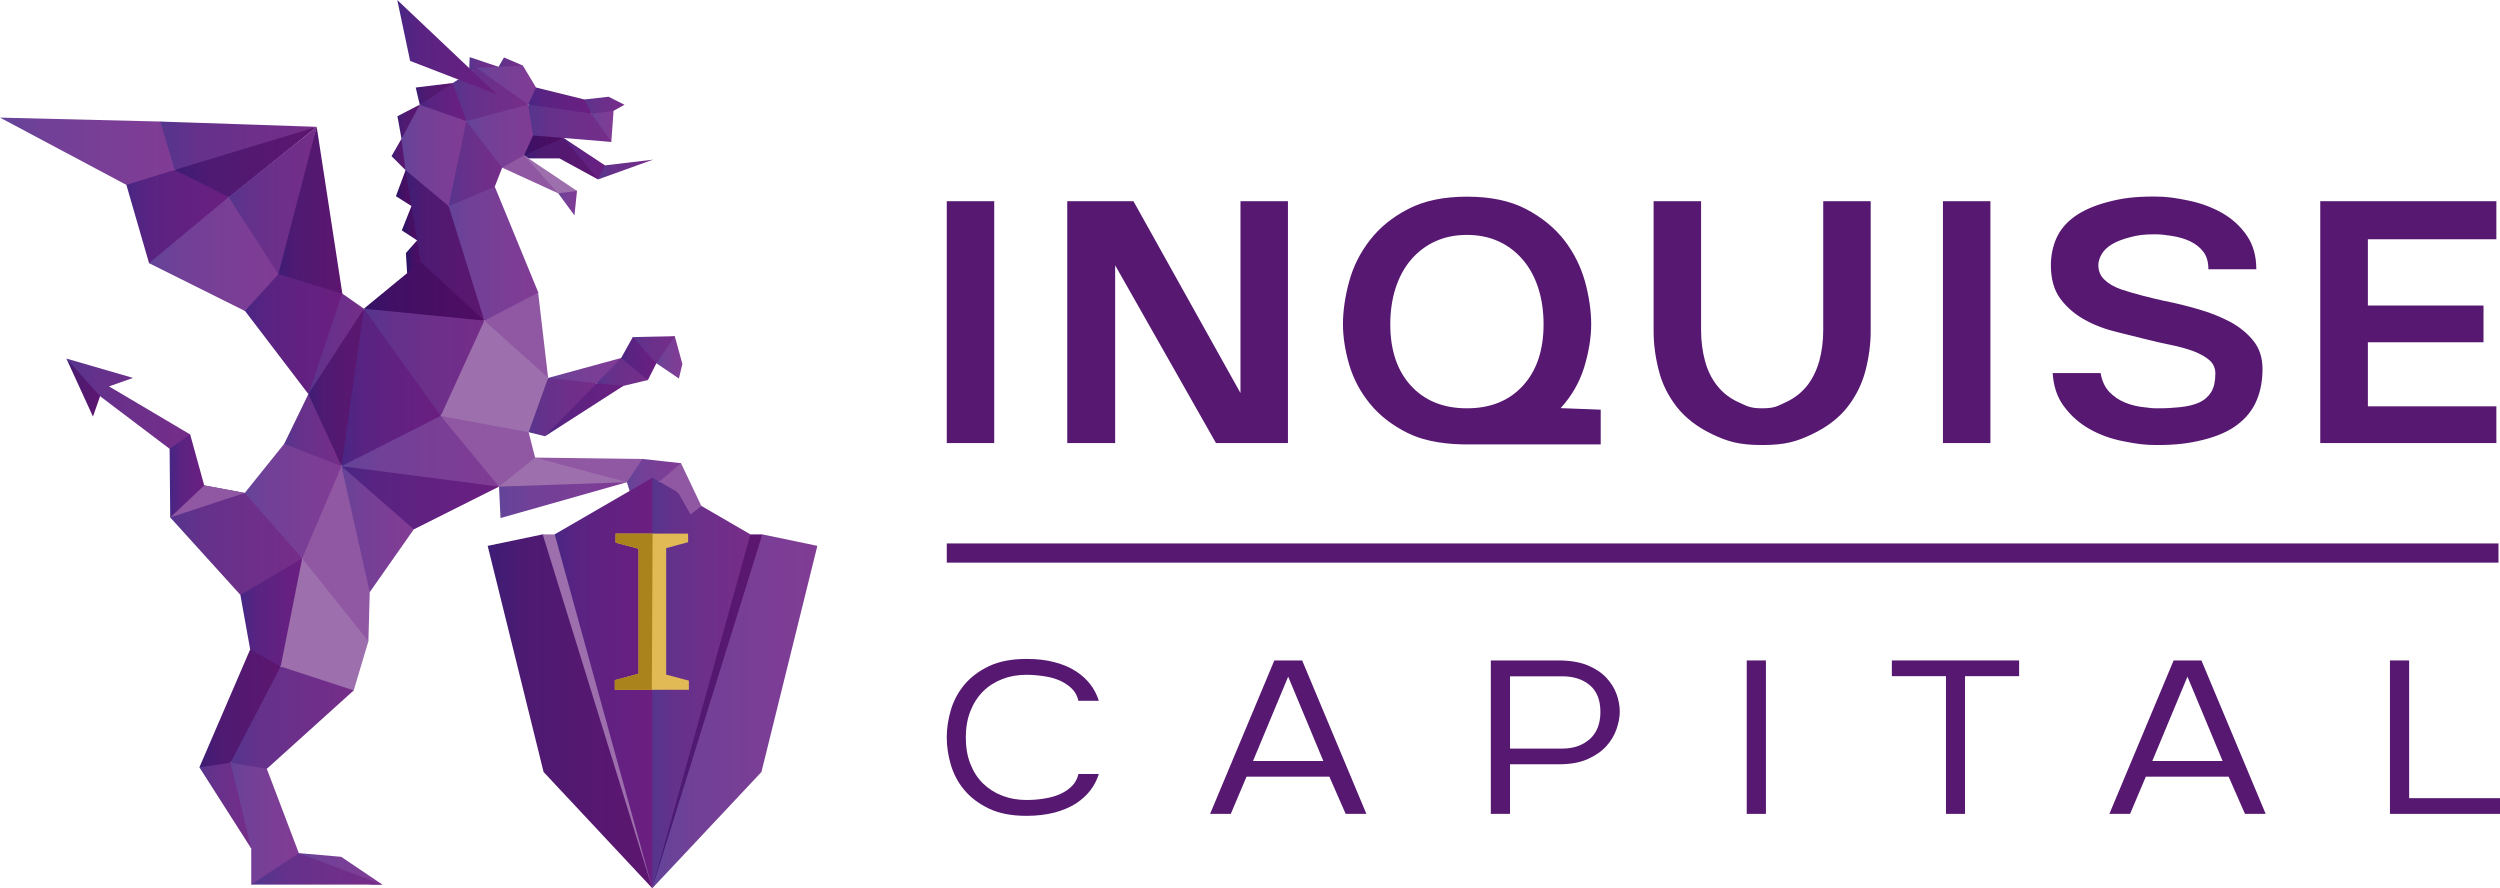 <?xml version="1.0" encoding="UTF-8"?>
<!DOCTYPE svg PUBLIC "-//W3C//DTD SVG 1.1//EN" "http://www.w3.org/Graphics/SVG/1.1/DTD/svg11.dtd">
<!-- Creator: CorelDRAW X6 -->
<svg xmlns="http://www.w3.org/2000/svg" xml:space="preserve" width="165.375mm" height="58.758mm" version="1.1" style="shape-rendering:geometricPrecision; text-rendering:geometricPrecision; image-rendering:optimizeQuality; fill-rule:evenodd; clip-rule:evenodd"
viewBox="0 0 16538 5876"
 xmlns:xlink="http://www.w3.org/1999/xlink">
 <defs>
  <style type="text/css">
   <![CDATA[
    .fil67 {fill:#EBECEC}
    .fil69 {fill:#9058A3}
    .fil70 {fill:#9D6FAD}
    .fil71 {fill:#AA831D}
    .fil0 {fill:#561871;fill-rule:nonzero}
    .fil68 {fill:#E1BA56;fill-rule:nonzero}
    .fil66 {fill:url(#id0)}
    .fil8 {fill:url(#id1)}
    .fil33 {fill:url(#id2)}
    .fil31 {fill:url(#id3)}
    .fil74 {fill:url(#id4)}
    .fil2 {fill:url(#id5)}
    .fil30 {fill:url(#id6)}
    .fil1 {fill:url(#id7)}
    .fil28 {fill:url(#id8)}
    .fil29 {fill:url(#id9)}
    .fil27 {fill:url(#id10)}
    .fil10 {fill:url(#id11)}
    .fil60 {fill:url(#id12)}
    .fil62 {fill:url(#id13)}
    .fil63 {fill:url(#id14)}
    .fil56 {fill:url(#id15)}
    .fil58 {fill:url(#id16)}
    .fil57 {fill:url(#id17)}
    .fil65 {fill:url(#id18)}
    .fil59 {fill:url(#id19)}
    .fil54 {fill:url(#id20)}
    .fil51 {fill:url(#id21)}
    .fil50 {fill:url(#id22)}
    .fil53 {fill:url(#id23)}
    .fil38 {fill:url(#id24)}
    .fil52 {fill:url(#id25)}
    .fil49 {fill:url(#id26)}
    .fil45 {fill:url(#id27)}
    .fil44 {fill:url(#id28)}
    .fil42 {fill:url(#id29)}
    .fil4 {fill:url(#id30)}
    .fil5 {fill:url(#id31)}
    .fil41 {fill:url(#id32)}
    .fil47 {fill:url(#id33)}
    .fil43 {fill:url(#id34)}
    .fil48 {fill:url(#id35)}
    .fil72 {fill:url(#id36)}
    .fil73 {fill:url(#id37)}
    .fil25 {fill:url(#id38)}
    .fil21 {fill:url(#id39)}
    .fil20 {fill:url(#id40)}
    .fil18 {fill:url(#id41)}
    .fil16 {fill:url(#id42)}
    .fil11 {fill:url(#id43)}
    .fil34 {fill:url(#id44)}
    .fil32 {fill:url(#id45)}
    .fil37 {fill:url(#id46)}
    .fil12 {fill:url(#id47)}
    .fil13 {fill:url(#id48)}
    .fil14 {fill:url(#id49)}
    .fil26 {fill:url(#id50)}
    .fil55 {fill:url(#id51)}
    .fil23 {fill:url(#id52)}
    .fil39 {fill:url(#id53)}
    .fil64 {fill:url(#id54)}
    .fil17 {fill:url(#id55)}
    .fil19 {fill:url(#id56)}
    .fil61 {fill:url(#id57)}
    .fil46 {fill:url(#id58)}
    .fil35 {fill:url(#id59)}
    .fil40 {fill:url(#id60)}
    .fil36 {fill:url(#id61)}
    .fil24 {fill:url(#id62)}
    .fil15 {fill:url(#id63)}
    .fil3 {fill:url(#id64)}
    .fil22 {fill:url(#id65)}
    .fil7 {fill:url(#id66)}
    .fil9 {fill:url(#id67)}
    .fil6 {fill:url(#id68)}
   ]]>
  </style>
  <linearGradient id="id0" gradientUnits="userSpaceOnUse" x1="2406.73" y1="1926.78" x2="3204.12" y2="1926.78">
   <stop offset="0" style="stop-color:#311366"/>
   <stop offset="0.212" style="stop-color:#401065"/>
   <stop offset="1" style="stop-color:#500D63"/>
  </linearGradient>
  <linearGradient id="id1" gradientUnits="userSpaceOnUse" xlink:href="#id0" x1="3464.76" y1="957.03" x2="3726.86" y2="957.03">
  </linearGradient>
  <linearGradient id="id2" gradientUnits="userSpaceOnUse" x1="438.56" y1="2564" x2="662.35" y2="2564">
   <stop offset="0" style="stop-color:#3D1D74"/>
   <stop offset="0.22" style="stop-color:#4D1A72"/>
   <stop offset="1" style="stop-color:#5D1670"/>
  </linearGradient>
  <linearGradient id="id3" gradientUnits="userSpaceOnUse" xlink:href="#id2" x1="1153.85" y1="1071.54" x2="2095.1" y2="1071.54">
  </linearGradient>
  <linearGradient id="id4" gradientUnits="userSpaceOnUse" xlink:href="#id2" x1="2039.77" y1="2562.97" x2="2406.73" y2="2562.97">
  </linearGradient>
  <linearGradient id="id5" gradientUnits="userSpaceOnUse" xlink:href="#id2" x1="2629.47" y1="804.91" x2="2776.67" y2="804.91">
  </linearGradient>
  <linearGradient id="id6" gradientUnits="userSpaceOnUse" xlink:href="#id2" x1="2682.44" y1="1623.08" x2="3204.12" y2="1623.08">
  </linearGradient>
  <linearGradient id="id7" gradientUnits="userSpaceOnUse" xlink:href="#id2" x1="2750.07" y1="621.42" x2="2995.39" y2="621.42">
  </linearGradient>
  <linearGradient id="id8" gradientUnits="userSpaceOnUse" xlink:href="#id2" x1="3226.32" y1="4705.58" x2="4315.31" y2="4705.58">
  </linearGradient>
  <linearGradient id="id9" gradientUnits="userSpaceOnUse" xlink:href="#id2" x1="3466.32" y1="1049.55" x2="3956.04" y2="1049.55">
  </linearGradient>
  <linearGradient id="id10" gradientUnits="userSpaceOnUse" xlink:href="#id2" x1="4315.34" y1="4705.49" x2="5042.6" y2="4705.49">
  </linearGradient>
  <linearGradient id="id11" gradientUnits="userSpaceOnUse" x1="835.65" y1="1428.23" x2="1512.28" y2="1428.23">
   <stop offset="0" style="stop-color:#482684"/>
   <stop offset="0.22" style="stop-color:#592382"/>
   <stop offset="1" style="stop-color:#6B1F80"/>
  </linearGradient>
  <linearGradient id="id12" gradientUnits="userSpaceOnUse" xlink:href="#id11" x1="1616.53" y1="2209.58" x2="2264.24" y2="2209.58">
  </linearGradient>
  <linearGradient id="id13" gradientUnits="userSpaceOnUse" xlink:href="#id11" x1="2252.76" y1="2562.98" x2="2915.76" y2="2562.98">
  </linearGradient>
  <linearGradient id="id14" gradientUnits="userSpaceOnUse" xlink:href="#id11" x1="2259.44" y1="3293.06" x2="3301.19" y2="3293.06">
  </linearGradient>
  <linearGradient id="id15" gradientUnits="userSpaceOnUse" xlink:href="#id11" x1="2627.66" y1="312.44" x2="3288.11" y2="312.44">
  </linearGradient>
  <linearGradient id="id16" gradientUnits="userSpaceOnUse" xlink:href="#id11" x1="2777.59" y1="674.99" x2="3085.47" y2="674.99">
  </linearGradient>
  <linearGradient id="id17" gradientUnits="userSpaceOnUse" xlink:href="#id11" x1="3493.84" y1="665.47" x2="3913.02" y2="665.47">
  </linearGradient>
  <linearGradient id="id18" gradientUnits="userSpaceOnUse" xlink:href="#id11" x1="3604.61" y1="2711.14" x2="4122.94" y2="2711.14">
  </linearGradient>
  <linearGradient id="id19" gradientUnits="userSpaceOnUse" xlink:href="#id11" x1="3726.86" y1="1049.55" x2="4002.21" y2="1049.55">
  </linearGradient>
  <linearGradient id="id20" gradientUnits="userSpaceOnUse" xlink:href="#id11" x1="4109.35" y1="2371.71" x2="4341.84" y2="2371.71">
  </linearGradient>
  <linearGradient id="id21" gradientUnits="userSpaceOnUse" x1="438.56" y1="2671.97" x2="1257.7" y2="2671.97">
   <stop offset="0" style="stop-color:#55358D"/>
   <stop offset="0.251" style="stop-color:#65318B"/>
   <stop offset="1" style="stop-color:#752D89"/>
  </linearGradient>
  <linearGradient id="id22" gradientUnits="userSpaceOnUse" xlink:href="#id21" x1="1126" y1="3575.19" x2="1998.98" y2="3575.19">
  </linearGradient>
  <linearGradient id="id23" gradientUnits="userSpaceOnUse" xlink:href="#id21" x1="1318.97" y1="5329.18" x2="1661.62" y2="5329.18">
  </linearGradient>
  <linearGradient id="id24" gradientUnits="userSpaceOnUse" xlink:href="#id21" x1="1509.69" y1="1329.87" x2="2095.1" y2="1329.87">
  </linearGradient>
  <linearGradient id="id25" gradientUnits="userSpaceOnUse" xlink:href="#id21" x1="1525.35" y1="4743.28" x2="2340.12" y2="4743.28">
  </linearGradient>
  <linearGradient id="id26" gradientUnits="userSpaceOnUse" xlink:href="#id21" x1="1879.65" y1="2845.57" x2="2259.44" y2="2845.57">
  </linearGradient>
  <linearGradient id="id27" gradientUnits="userSpaceOnUse" xlink:href="#id21" x1="2039.77" y1="2274.87" x2="2406.84" y2="2274.87">
  </linearGradient>
  <linearGradient id="id28" gradientUnits="userSpaceOnUse" xlink:href="#id21" x1="2406.73" y1="2390.64" x2="3211.81" y2="2390.64">
  </linearGradient>
  <linearGradient id="id29" gradientUnits="userSpaceOnUse" xlink:href="#id21" x1="2968.31" y1="1082.39" x2="3321.64" y2="1082.39">
  </linearGradient>
  <linearGradient id="id30" gradientUnits="userSpaceOnUse" xlink:href="#id21" x1="3103.55" y1="427.69" x2="3298.42" y2="427.69">
  </linearGradient>
  <linearGradient id="id31" gradientUnits="userSpaceOnUse" xlink:href="#id21" x1="3298.42" y1="415.99" x2="3458.84" y2="415.99">
  </linearGradient>
  <linearGradient id="id32" gradientUnits="userSpaceOnUse" xlink:href="#id21" x1="3493.84" y1="807.49" x2="4043.76" y2="807.49">
  </linearGradient>
  <linearGradient id="id33" gradientUnits="userSpaceOnUse" xlink:href="#id21" x1="3946.67" y1="2468.68" x2="4286.34" y2="2468.68">
  </linearGradient>
  <linearGradient id="id34" gradientUnits="userSpaceOnUse" xlink:href="#id21" x1="3956.04" y1="1121.57" x2="4320.35" y2="1121.57">
  </linearGradient>
  <linearGradient id="id35" gradientUnits="userSpaceOnUse" xlink:href="#id21" x1="4185.81" y1="2316.44" x2="4463.69" y2="2316.44">
  </linearGradient>
  <linearGradient id="id36" gradientUnits="userSpaceOnUse" x1="-0" y1="1000.47" x2="1155.21" y2="1000.47">
   <stop offset="0" style="stop-color:#634499"/>
   <stop offset="0.271" style="stop-color:#724097"/>
   <stop offset="1" style="stop-color:#813C95"/>
  </linearGradient>
  <linearGradient id="id37" gradientUnits="userSpaceOnUse" xlink:href="#id36" x1="985.74" y1="1680.82" x2="1841.34" y2="1680.82">
  </linearGradient>
  <linearGradient id="id38" gradientUnits="userSpaceOnUse" xlink:href="#id36" x1="1970" y1="5747.58" x2="2530.06" y2="5747.58">
  </linearGradient>
  <linearGradient id="id39" gradientUnits="userSpaceOnUse" xlink:href="#id36" x1="2259.44" y1="2996.39" x2="3306.63" y2="2996.39">
  </linearGradient>
  <linearGradient id="id40" gradientUnits="userSpaceOnUse" xlink:href="#id36" x1="3301.19" y1="3293.79" x2="4147.42" y2="3293.79">
  </linearGradient>
  <linearGradient id="id41" gradientUnits="userSpaceOnUse" xlink:href="#id36" x1="3625.85" y1="2469.56" x2="4109.35" y2="2469.56">
  </linearGradient>
  <linearGradient id="id42" gradientUnits="userSpaceOnUse" xlink:href="#id36" x1="3693.03" y1="1336.52" x2="3816.78" y2="1336.52">
  </linearGradient>
  <linearGradient id="id43" gradientUnits="userSpaceOnUse" xlink:href="#id36" x1="4315.31" y1="4705.58" x2="5406.67" y2="4705.58">
  </linearGradient>
  <linearGradient id="id44" gradientUnits="userSpaceOnUse" xlink:href="#id2" x1="1324.43" y1="4675.21" x2="1860.11" y2="4675.21">
  </linearGradient>
  <linearGradient id="id45" gradientUnits="userSpaceOnUse" xlink:href="#id2" x1="1840.6" y1="1395.03" x2="2261.28" y2="1395.03">
  </linearGradient>
  <linearGradient id="id46" gradientUnits="userSpaceOnUse" xlink:href="#id21" x1="1058.12" y1="964.03" x2="2084.63" y2="964.03">
  </linearGradient>
  <linearGradient id="id47" gradientUnits="userSpaceOnUse" xlink:href="#id36" x1="2659.98" y1="1028.25" x2="3086.69" y2="1028.25">
  </linearGradient>
  <linearGradient id="id48" gradientUnits="userSpaceOnUse" xlink:href="#id36" x1="3089.92" y1="885.94" x2="3526.34" y2="885.94">
  </linearGradient>
  <linearGradient id="id49" gradientUnits="userSpaceOnUse" xlink:href="#id36" x1="3154.53" y1="562.77" x2="3548.78" y2="562.77">
  </linearGradient>
  <linearGradient id="id50" gradientUnits="userSpaceOnUse" xlink:href="#id36" x1="4146.24" y1="3144.5" x2="4501.24" y2="3144.5">
  </linearGradient>
  <linearGradient id="id51" gradientUnits="userSpaceOnUse" xlink:href="#id11" x1="3666.37" y1="4517.75" x2="4303.08" y2="4517.75">
  </linearGradient>
  <linearGradient id="id52" gradientUnits="userSpaceOnUse" xlink:href="#id36" x1="1613.95" y1="3300.59" x2="2246.27" y2="3300.59">
  </linearGradient>
  <linearGradient id="id53" gradientUnits="userSpaceOnUse" xlink:href="#id21" x1="2993.77" y1="625.24" x2="3473.01" y2="625.24">
  </linearGradient>
  <linearGradient id="id54" gradientUnits="userSpaceOnUse" xlink:href="#id11" x1="1612.2" y1="4051.53" x2="2004.14" y2="4051.53">
  </linearGradient>
  <linearGradient id="id55" gradientUnits="userSpaceOnUse" xlink:href="#id36" x1="2960.93" y1="1662.9" x2="3529.85" y2="1662.9">
  </linearGradient>
  <linearGradient id="id56" gradientUnits="userSpaceOnUse" xlink:href="#id36" x1="4339.78" y1="2364.09" x2="4504.4" y2="2364.09">
  </linearGradient>
  <linearGradient id="id57" gradientUnits="userSpaceOnUse" xlink:href="#id11" x1="1136.7" y1="3148.28" x2="1351.95" y2="3148.28">
  </linearGradient>
  <linearGradient id="id58" gradientUnits="userSpaceOnUse" xlink:href="#id21" x1="3490.15" y1="2692.9" x2="3917.53" y2="2692.9">
  </linearGradient>
  <linearGradient id="id59" gradientUnits="userSpaceOnUse" xlink:href="#id21" x1="1722.37" y1="5747.69" x2="2468.79" y2="5747.69">
  </linearGradient>
  <linearGradient id="id60" gradientUnits="userSpaceOnUse" xlink:href="#id21" x1="3862.64" y1="695.85" x2="4110.55" y2="695.85">
  </linearGradient>
  <linearGradient id="id61" gradientUnits="userSpaceOnUse" xlink:href="#id21" x1="4310.23" y1="4517.75" x2="4914.65" y2="4517.75">
  </linearGradient>
  <linearGradient id="id62" gradientUnits="userSpaceOnUse" xlink:href="#id36" x1="1519.62" y1="5437.73" x2="1942.14" y2="5437.73">
  </linearGradient>
  <linearGradient id="id63" gradientUnits="userSpaceOnUse" xlink:href="#id36" x1="3910.71" y1="823.69" x2="4042.73" y2="823.69">
  </linearGradient>
  <linearGradient id="id64" gradientUnits="userSpaceOnUse" xlink:href="#id2" x1="2601.56" y1="1021.34" x2="2684.12" y2="1021.34">
  </linearGradient>
  <linearGradient id="id65" gradientUnits="userSpaceOnUse" xlink:href="#id36" x1="2248.51" y1="3500.32" x2="2682.54" y2="3500.32">
  </linearGradient>
  <linearGradient id="id66" gradientUnits="userSpaceOnUse" xlink:href="#id0" x1="2634.81" y1="1244.14" x2="2724.81" y2="1244.14">
  </linearGradient>
  <linearGradient id="id67" gradientUnits="userSpaceOnUse" xlink:href="#id0" x1="2709.28" y1="1698.2" x2="2788.58" y2="1698.2">
  </linearGradient>
  <linearGradient id="id68" gradientUnits="userSpaceOnUse" xlink:href="#id0" x1="2685.14" y1="1476.3" x2="2766.01" y2="1476.3">
  </linearGradient>
 </defs>
 <g id="Warstwa_x0020_1">
  <g id="_792816880">
   <path class="fil0" d="M14563 4369l425 1015 -137 0 -108 -246 -548 0 -104 246 -137 0 425 -1015 184 0zm-92 106l-233 559 465 0 -233 -559z"/>
   <path class="fil0" d="M9862 5384l0 -1015 448 0c76,0 140,11 192,32 51,21 93,49 124,82 31,34 54,70 68,109 14,39 21,78 21,115 0,36 -7,74 -21,115 -14,41 -36,79 -68,114 -31,35 -73,63 -124,86 -51,23 -115,34 -192,34l-321 0 0 328 -127 0zm127 -432l347 0c73,0 133,-21 180,-62 47,-42 71,-102 71,-180 0,-80 -24,-139 -71,-178 -47,-39 -108,-58 -180,-58l-347 0 0 479z"/>
   <path class="fil0" d="M8614 4369l425 1015 -137 0 -108 -246 -548 0 -104 246 -137 0 425 -1015 184 0zm-92 106l-233 559 465 0 -233 -559z"/>
   <polygon class="fil1" points="2995,549 2980,592 2833,688 2777,694 2750,579 "/>
   <polygon class="fil2" points="2656,918 2629,769 2777,692 2774,743 2711,898 "/>
   <polygon class="fil3" points="2682,1125 2590,1033 2656,918 2676,950 2696,1096 "/>
   <polygon class="fil4" points="3107,378 3298,442 3274,460 3165,477 3123,468 3109,471 3104,450 "/>
   <polygon class="fil5" points="3459,434 3334,380 3298,442 3311,452 3444,445 "/>
   <polygon class="fil6" points="2759,1590 2658,1524 2722,1363 2762,1398 2793,1536 "/>
   <polygon class="fil7" points="2722,1363 2619,1298 2683,1126 2730,1200 2741,1322 "/>
   <polygon class="fil8" points="3495,902 3553,885 3703,900 3727,912 3712,928 3487,1029 3466,1028 3465,1019 "/>
   <polygon class="fil9" points="2693,1806 2685,1674 2759,1590 2813,1733 2724,1803 "/>
   <polygon class="fil10" points="1512,1304 1504,1325 1026,1739 986,1741 836,1223 836,1218 1125,1116 1155,1124 1171,1125 1503,1294 "/>
   <polygon class="fil11" points="5407,3611 5043,3535 4550,4472 4315,5876 5037,5107 "/>
   <polygon class="fil12" points="2777,692 2827,689 3029,763 3087,800 3091,931 3024,1286 2968,1364 2935,1368 2725,1225 2682,1125 2656,918 "/>
   <polygon class="fil13" points="3085,801 3104,895 3242,1103 3321,1110 3373,1101 3452,1079 3467,1028 3526,896 3531,875 3509,724 3494,692 3402,661 3110,757 "/>
   <polygon class="fil14" points="3546,579 3553,608 3510,678 3494,692 3455,684 3151,467 3153,449 3459,434 "/>
   <polygon class="fil15" points="4059,733 4044,939 3979,911 3894,781 3913,752 3930,724 4037,708 "/>
   <polygon class="fil16" points="3817,1263 3800,1425 3693,1279 3705,1260 3764,1248 "/>
   <polygon class="fil17" points="3273,1235 3561,1935 3542,1965 3247,2120 3204,2121 3143,1992 2929,1444 2968,1364 3011,1304 3207,1205 "/>
   <polygon class="fil18" points="4109,2368 3626,2500 3654,2550 3866,2571 3947,2536 3988,2522 4101,2406 "/>
   <polygon class="fil19" points="4464,2224 4386,2244 4331,2338 4342,2403 4491,2504 4514,2408 "/>
   <polygon class="fil20" points="3301,3219 3311,3427 4147,3190 3803,3160 3410,3170 "/>
   <polygon class="fil21" points="3301,3219 3071,3275 2346,3125 2259,3084 2359,2958 2765,2718 2916,2751 3002,2784 3307,3082 "/>
   <polygon class="fil22" points="2737,3502 2446,3917 2367,3855 2187,3317 2259,3084 2377,3125 2744,3426 "/>
   <polygon class="fil23" points="1999,3694 1808,3638 1601,3377 1619,3261 1880,2936 1978,2908 2178,3003 2259,3084 2252,3274 2126,3681 "/>
   <polygon class="fil24" points="1977,5644 1973,5704 1815,5815 1662,5852 1662,5613 1584,5450 1485,5088 1525,5045 1578,5024 1733,5037 1765,5086 "/>
   <polygon class="fil25" points="1977,5644 1970,5643 2257,5668 2530,5852 2463,5852 2337,5836 2033,5724 "/>
   <polygon class="fil26" points="4505,3064 4250,3036 4213,3054 4143,3159 4147,3190 4165,3248 4197,3253 4316,3181 4362,3186 4413,3185 4500,3131 "/>
   <polygon class="fil27" points="5043,3535 4964,3535 4923,3564 4509,4986 4315,5876 "/>
   <polygon class="fil28" points="3226,3611 3590,3535 3795,3621 4168,4911 4315,5876 3596,5107 "/>
   <polygon class="fil29" points="3727,912 3759,938 3944,1137 3956,1187 3701,1048 3497,1048 3466,1028 3474,1024 "/>
   <polygon class="fil30" points="2682,1125 2940,1340 2968,1364 3204,2121 3136,2091 2808,1799 2782,1732 "/>
   <polygon class="fil31" points="1154,1123 1156,1121 1350,1029 1710,904 2090,840 2095,839 2093,841 1530,1294 1516,1304 1512,1304 1163,1128 "/>
   <polygon class="fil32" points="2095,839 2266,1951 1836,1816 1989,1177 "/>
   <polygon class="fil33" points="662,2621 615,2756 439,2372 662,2550 "/>
   <polygon class="fil34" points="1319,5076 1655,4296 1718,4253 1824,4346 1856,4409 1866,4552 1655,4950 1525,5045 1476,5098 1366,5092 "/>
   <polygon class="fil35" points="1662,5852 2530,5852 1977,5644 1722,5812 "/>
   <polygon class="fil36" points="4317,3160 4362,3186 4427,3199 4485,3257 4964,3535 4315,5876 4261,5360 4282,3238 "/>
   <polygon class="fil37" points="1059,804 1048,811 1140,1109 1155,1124 2095,839 "/>
   <polygon class="fil38" points="1839,1821 1510,1310 1512,1304 2095,839 "/>
   <polygon class="fil39" points="2995,549 2973,598 3046,757 3085,801 3110,795 3494,692 3153,449 "/>
   <polygon class="fil40" points="3866,658 4026,640 4131,693 4059,733 3923,751 3913,752 3867,731 3842,671 "/>
   <polygon class="fil41" points="3494,692 3526,896 4044,939 3928,773 3913,752 3832,705 3560,676 "/>
   <polygon class="fil42" points="3273,1235 2968,1364 3085,801 3322,1109 "/>
   <polygon class="fil43" points="4320,1056 4002,1094 3993,1098 3957,1175 3956,1187 "/>
   <polygon class="fil44" points="2407,2042 2415,2085 2860,2728 2916,2751 2970,2694 3212,2173 3204,2121 3126,2098 2510,2030 "/>
   <polygon class="fil45" points="2407,2042 2264,1942 2250,1946 2040,2563 2040,2607 2072,2601 2388,2098 "/>
   <polygon class="fil46" points="3623,2508 3626,2500 3677,2505 3947,2536 3908,2613 3685,2822 3605,2886 3497,2859 3461,2773 3568,2530 "/>
   <polygon class="fil47" points="4109,2368 4155,2365 4266,2450 4286,2514 4123,2553 4058,2572 3961,2548 3947,2536 3961,2521 "/>
   <polygon class="fil48" points="4186,2230 4191,2279 4277,2409 4342,2403 4464,2224 "/>
   <polygon class="fil49" points="2259,3084 1880,2936 2040,2607 2133,2675 2234,2954 "/>
   <polygon class="fil50" points="1999,3694 1936,3793 1689,3939 1590,3935 1126,3423 1351,3211 1619,3261 "/>
   <polygon class="fil51" points="1122,2969 662,2621 439,2372 880,2500 721,2556 1258,2874 1250,2912 1158,2972 "/>
   <polygon class="fil52" points="1765,5086 1556,5051 1525,5045 1822,4476 1856,4409 1942,4400 2264,4452 2340,4567 "/>
   <polygon class="fil53" points="1319,5076 1662,5613 1525,5045 1350,5072 "/>
   <polygon class="fil54" points="4109,2368 4123,2379 4286,2514 4342,2403 4186,2230 "/>
   <polygon class="fil55" points="4316,3160 3669,3535 3653,3582 4315,5876 4316,3220 "/>
   <polygon class="fil56" points="2628,0 2713,403 3288,625 "/>
   <polygon class="fil57" points="3866,658 3546,579 3494,692 3555,700 3913,752 "/>
   <polygon class="fil58" points="2995,549 2778,694 2803,703 2811,705 3085,801 3075,771 "/>
   <polygon class="fil59" points="4002,1094 3727,912 3741,929 3956,1187 "/>
   <polygon class="fil60" points="2264,1943 2040,2607 1617,2052 1836,1812 "/>
   <polygon class="fil61" points="1258,2874 1351,3211 1367,3259 1193,3395 1126,3423 1122,2969 1245,2883 "/>
   <polygon class="fil62" points="2916,2751 2259,3084 2253,2998 2376,2117 2407,2042 2426,2069 "/>
   <polygon class="fil63" points="3301,3219 2737,3502 2693,3463 2259,3084 "/>
   <polygon class="fil64" points="1590,3935 1655,4296 1811,4384 1856,4409 1937,4347 2026,3893 1999,3694 1613,3922 "/>
   <polygon class="fil65" points="3605,2886 4123,2553 3947,2536 3656,2834 "/>
   <polygon class="fil66" points="2407,2042 3204,2121 3162,2082 2783,1733 "/>
   <polygon class="fil67" points="4540,3542 4084,3542 4084,3580 4236,3621 4236,4466 4079,4508 4079,4551 4545,4551 4545,4512 4395,4472 4395,3617 4540,3578 "/>
   <polygon class="fil68" points="4084,3530 4540,3530 4551,3530 4552,3542 4552,3578 4552,3587 4543,3589 4407,3626 4407,4463 4548,4500 4557,4503 4557,4512 4557,4551 4557,4563 4545,4563 4079,4563 4067,4563 4067,4551 4067,4508 4067,4499 4076,4497 4224,4457 4224,3630 4081,3592 4072,3589 4072,3580 4072,3542 4072,3530 "/>
   <polygon class="fil69" points="1126,3423 1619,3261 1351,3211 1152,3399 "/>
   <polygon class="fil69" points="2437,4242 2334,4238 2039,3836 1999,3694 2259,3084 2446,3917 "/>
   <polygon class="fil69" points="2916,2751 2940,2780 2951,2794 3301,3219 3374,3202 3529,3063 3540,3027 3497,2859 3448,2822 2967,2740 "/>
   <polygon class="fil69" points="3540,3027 4250,3036 4147,3190 3915,3181 3596,3084 "/>
   <polygon class="fil69" points="4505,3064 4377,3173 4362,3186 4485,3257 4568,3403 4640,3348 "/>
   <polygon class="fil69" points="3560,1936 3626,2500 3540,2493 3212,2197 3204,2121 3238,2104 "/>
   <polygon class="fil69" points="3693,1279 3322,1109 3466,1028 3522,1070 3683,1243 "/>
   <polygon class="fil70" points="3590,3535 3669,3535 3675,3555 4315,5876 "/>
   <polygon class="fil70" points="2340,4567 1856,4409 1865,4367 1999,3694 2437,4242 "/>
   <polygon class="fil70" points="3626,2500 3497,2859 2955,2759 2916,2751 3204,2121 3596,2472 "/>
   <polygon class="fil70" points="3540,3027 3301,3219 4147,3190 "/>
   <polygon class="fil70" points="3817,1263 3693,1279 3674,1258 3466,1028 "/>
   <polygon class="fil71" points="4317,3530 4312,4563 4067,4563 4067,4499 4224,4457 4224,3630 4072,3589 4072,3530 "/>
   <polygon class="fil72" points="0,778 1060,804 1065,821 1067,827 1152,1112 1155,1124 836,1223 "/>
   <polygon class="fil73" points="1841,1814 1620,2057 986,1741 1512,1304 "/>
   <polygon class="fil74" points="2040,2607 2215,2986 2259,3084 2279,2946 2407,2042 "/>
   <path class="fil0" d="M9315 2866c-105,-52 -189,-117 -253,-196 -64,-78 -109,-165 -137,-258 -27,-94 -41,-183 -41,-267 0,-89 14,-184 41,-283 27,-99 73,-191 137,-273 64,-83 148,-152 253,-206 105,-55 235,-82 390,-82 155,0 285,27 390,82 105,55 189,124 253,206 64,83 109,174 137,273 27,99 41,194 41,283 0,89 -16,184 -46,284 -31,100 -83,191 -156,271l265 10 0 230 -711 0c-55,0 -107,0 -161,0 -131,1 -282,-15 -401,-74zm-3052 -1535l314 0 0 1600 -314 0 0 -1600zm1114 424l0 1176 -317 0 0 -1600 438 0 708 1269 0 -1269 314 0 0 1600 -476 0 -667 -1176zm4279 1189c-153,0 -229,-24 -328,-71 -99,-47 -178,-108 -235,-180 -57,-73 -98,-154 -120,-243 -23,-89 -34,-176 -34,-260l0 -859 314 0 0 853c0,73 9,141 26,204 17,63 44,118 81,164 36,46 83,83 141,109 57,26 76,40 156,40 80,0 99,-13 156,-40 57,-26 104,-63 141,-109 36,-46 63,-101 81,-164 17,-63 26,-131 26,-204l0 -853 314 0 0 859c0,84 -11,170 -34,260 -23,89 -63,170 -120,243 -57,73 -136,133 -235,180 -99,47 -175,71 -328,71zm1197 -1613l314 0 0 1600 -314 0 0 -1600zm1415 1613c-84,0 -137,-8 -221,-25 -84,-16 -159,-44 -226,-82 -67,-38 -122,-88 -167,-148 -45,-60 -70,-134 -75,-221l317 0c9,53 29,95 59,126 30,31 65,54 105,70 40,16 82,26 124,30 43,5 51,7 86,7 66,0 94,-2 146,-7 52,-5 96,-15 131,-31 36,-16 62,-40 81,-70 18,-30 27,-71 27,-122 0,-36 -13,-66 -40,-89 -26,-23 -62,-42 -105,-59 -44,-16 -93,-30 -149,-41 -115,-23 -233,-56 -347,-83 -81,-19 -155,-46 -220,-82 -66,-36 -120,-82 -163,-139 -43,-57 -64,-132 -64,-223 0,-64 12,-123 36,-178 24,-55 64,-103 120,-144 57,-41 130,-73 221,-97 91,-24 173,-36 306,-36 86,0 140,9 224,26 84,17 159,45 226,83 67,38 121,88 163,149 42,61 63,135 63,223l-317 0c0,-47 -11,-86 -33,-115 -22,-29 -51,-52 -88,-70 -36,-17 -78,-29 -124,-36 -46,-6 -63,-10 -111,-10 -77,0 -110,6 -161,19 -51,13 -92,29 -123,48 -31,19 -53,41 -67,66 -14,25 -21,48 -21,70 0,40 14,73 41,98 27,26 64,47 109,63 71,25 213,61 289,77 73,14 148,33 224,55 77,22 146,50 209,83 63,34 114,76 154,126 40,50 60,112 60,185 0,78 -13,149 -40,211 -26,62 -69,115 -127,159 -58,44 -134,77 -227,100 -93,23 -176,34 -309,34zm1081 -1613l1165 0 0 252 -850 0 0 438 765 0 0 243 -765 0 0 424 850 0 0 243 -1165 0 0 -1600zm-5644 1370c155,0 278,-50 369,-149 91,-99 137,-235 137,-406 0,-89 -12,-170 -36,-243 -24,-73 -58,-135 -103,-187 -45,-52 -98,-92 -160,-120 -62,-28 -131,-42 -208,-42 -77,0 -146,14 -208,42 -62,28 -115,68 -160,120 -45,52 -79,114 -103,187 -24,73 -36,154 -36,243 0,171 46,307 137,406 91,99 214,149 369,149z"/>
   <polygon class="fil0" points="6263,3722 6263,3595 16528,3595 16528,3722 "/>
   <polygon class="fil0" points="15810,4369 15937,4369 15937,5280 16538,5280 16538,5384 15810,5384 "/>
   <polygon class="fil0" points="13357,4473 12999,4473 12999,5384 12873,5384 12873,4473 12515,4473 12515,4369 13357,4369 "/>
   <polygon class="fil0" points="11555,4369 11682,4369 11682,5384 11555,5384 "/>
   <path class="fil0" d="M6263 4876c0,-58 9,-117 27,-179 18,-61 48,-117 89,-167 42,-50 96,-91 163,-123 67,-32 150,-48 248,-48 71,0 133,7 187,22 54,14 101,34 141,60 39,25 71,55 96,88 25,33 43,69 55,107l-135 0c-7,-31 -21,-58 -42,-79 -21,-21 -47,-39 -77,-53 -31,-14 -65,-24 -104,-30 -39,-6 -79,-10 -121,-10 -57,0 -110,9 -159,28 -49,19 -92,46 -128,82 -36,36 -64,80 -84,131 -20,51 -30,110 -30,174 0,65 10,123 30,174 20,51 48,95 84,130 36,35 78,62 128,81 49,19 102,28 159,28 42,0 82,-3 121,-10 39,-6 73,-16 104,-30 31,-14 56,-32 77,-53 21,-21 35,-48 42,-79l135 0c-12,38 -30,74 -55,107 -25,33 -57,62 -96,88 -39,25 -86,45 -141,60 -54,14 -117,22 -187,22 -98,0 -181,-16 -248,-48 -67,-32 -121,-73 -163,-123 -42,-50 -71,-106 -89,-167 -18,-61 -27,-121 -27,-180z"/>
  </g>
 </g>
</svg>
